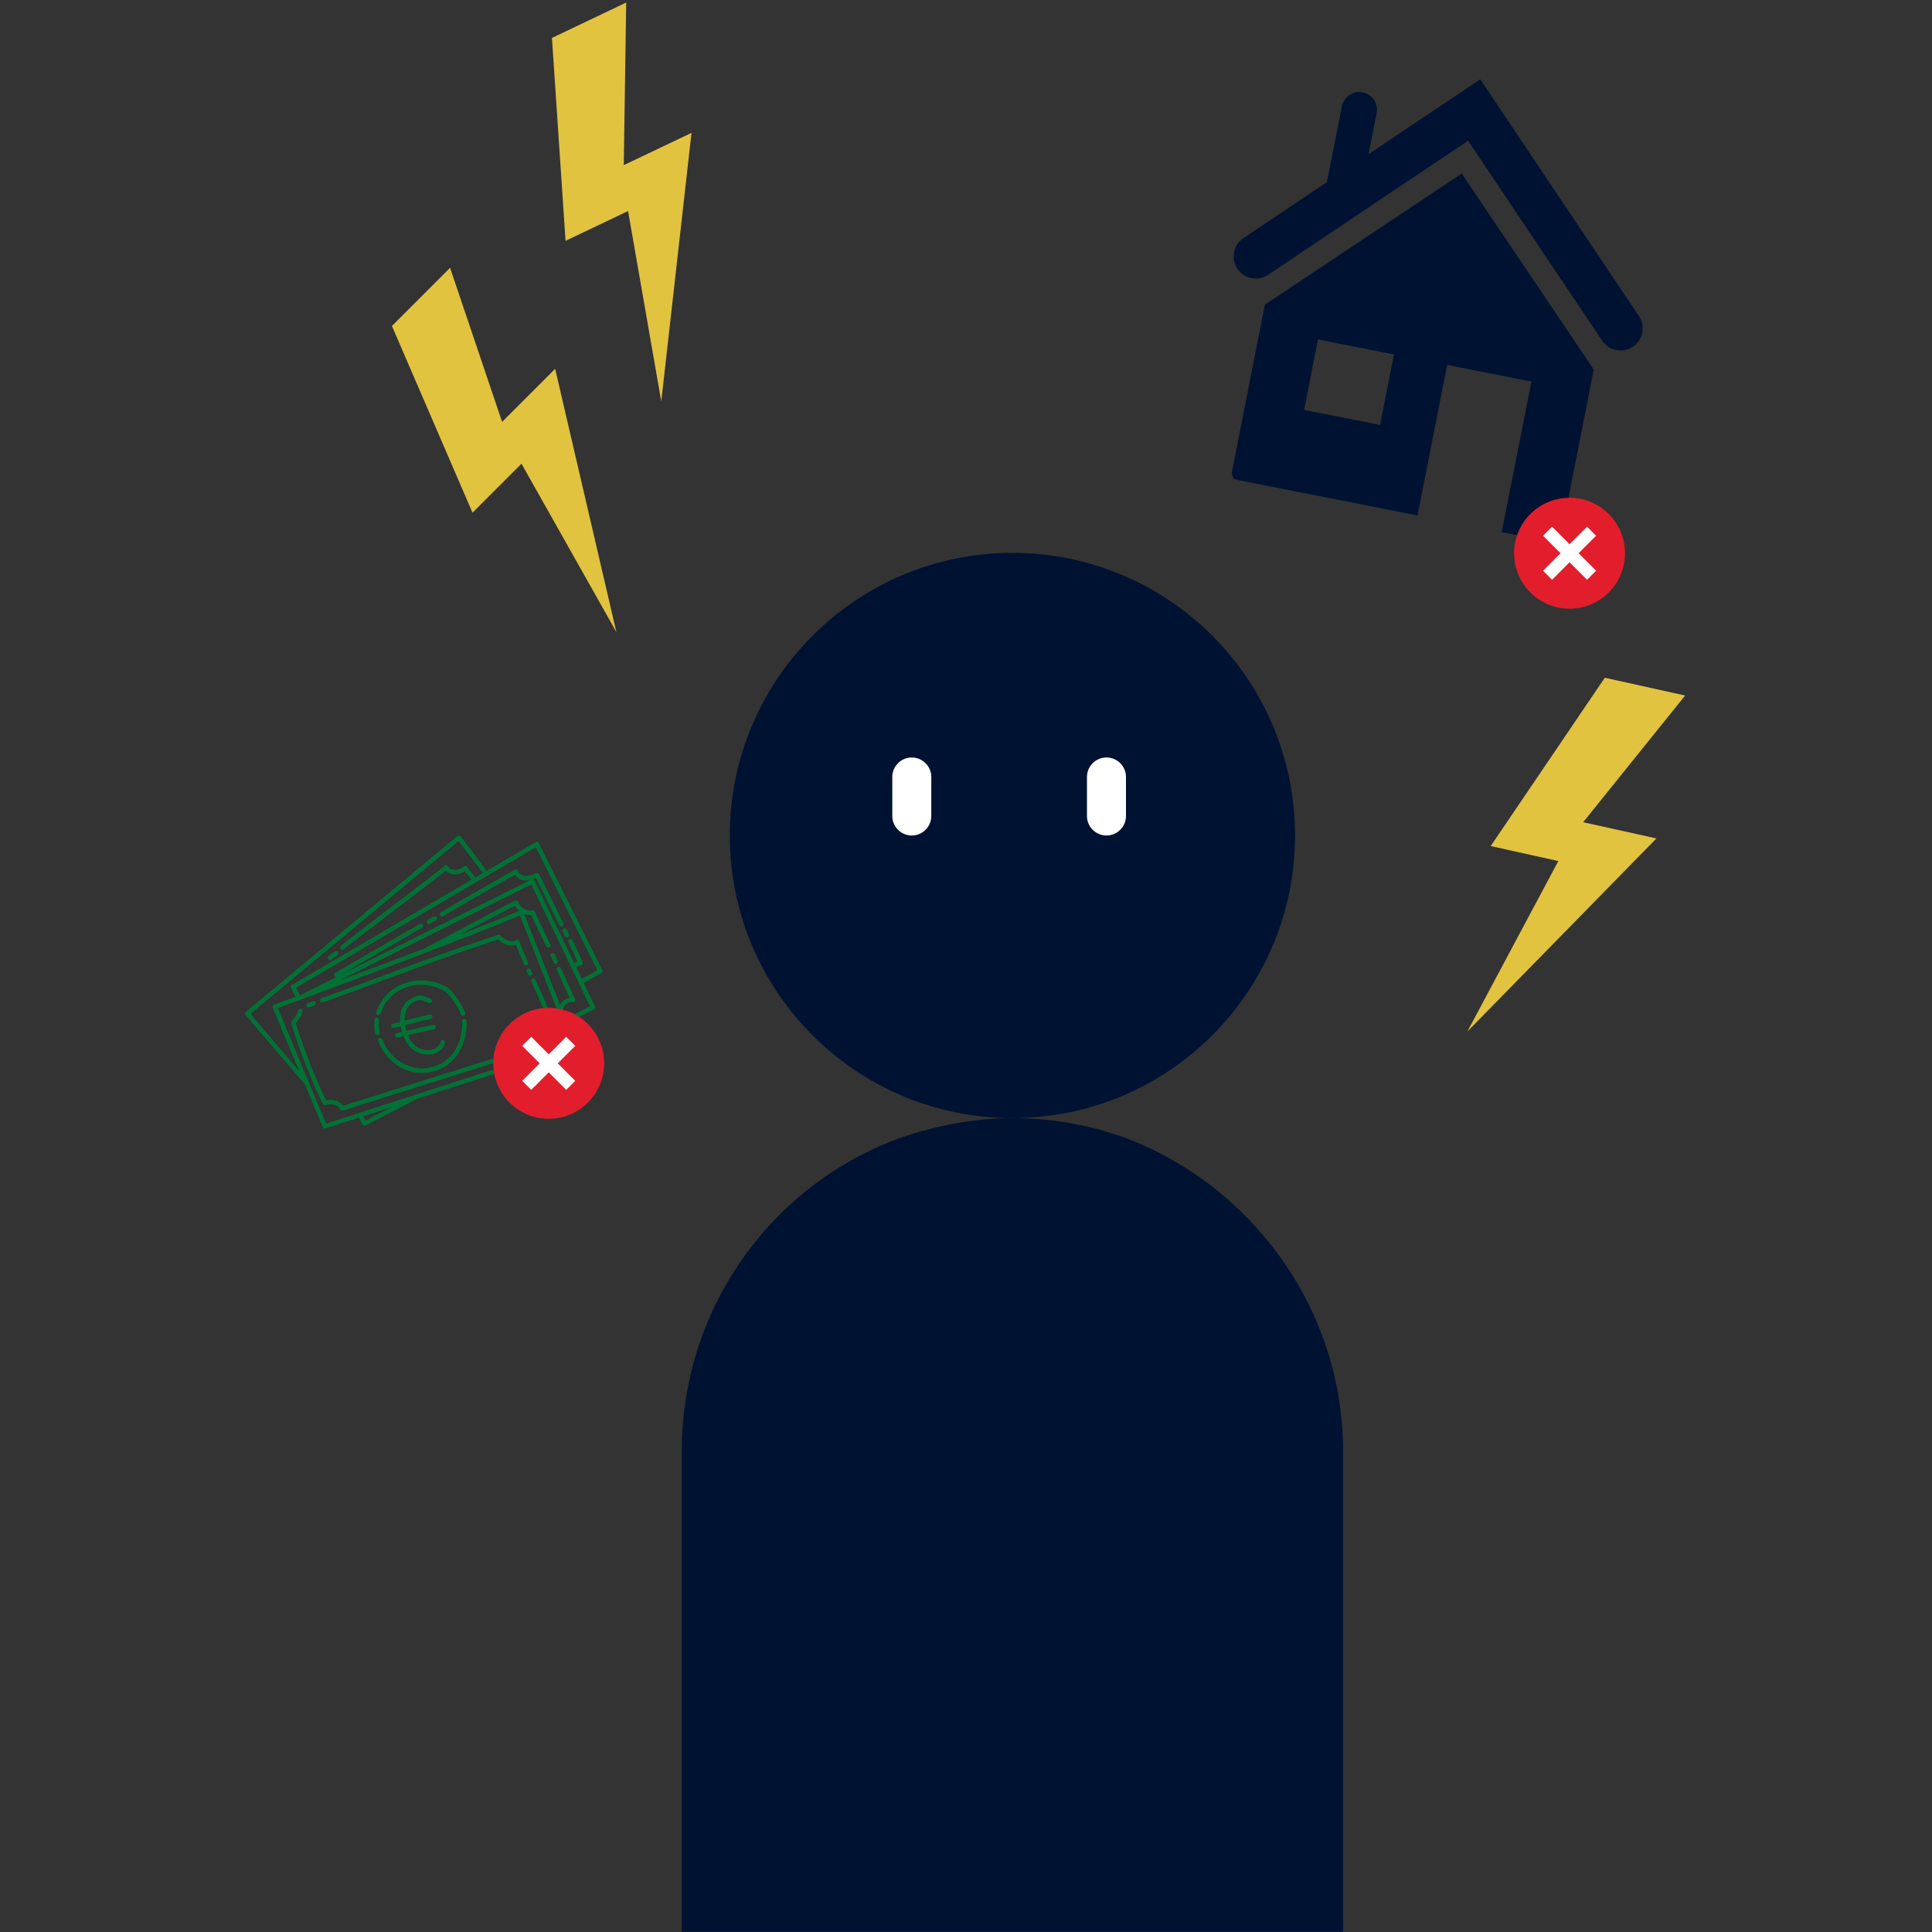 <svg xmlns="http://www.w3.org/2000/svg" xmlns:xlink="http://www.w3.org/1999/xlink" width="1080" zoomAndPan="magnify" viewBox="0 0 810 810" height="1080" preserveAspectRatio="xMidYMid meet" version="1.0"><rect x="0" y="0" width="810" height="810" fill="#333333" stroke="none"/><defs><clipPath id="572efe0863"><path d="M 285.832 468.766 L 563.082 468.766 L 563.082 810 L 285.832 810 Z M 285.832 468.766 " clip-rule="nonzero"/></clipPath><clipPath id="5665cc8b04"><path d="M 378.301 476.773 C 392.469 471.938 408.672 468.766 424.531 468.766 C 440.395 468.766 455.652 471.484 469.719 476.32 C 470.02 476.473 470.316 476.473 470.617 476.621 C 523.434 495.957 562.336 547.012 563.082 606.68 L 563.082 810 L 285.832 810 L 285.832 606.832 C 286.578 546.711 324.883 495.656 378.301 476.773 Z M 378.301 476.773 " clip-rule="nonzero"/></clipPath><clipPath id="2ca7cbf5c8"><path d="M 305.973 231.801 L 542.941 231.801 L 542.941 468.766 L 305.973 468.766 Z M 305.973 231.801 " clip-rule="nonzero"/></clipPath><clipPath id="91c60ef1d3"><path d="M 424.457 231.801 C 359.02 231.801 305.973 284.848 305.973 350.285 C 305.973 415.719 359.02 468.766 424.457 468.766 C 489.895 468.766 542.941 415.719 542.941 350.285 C 542.941 284.848 489.895 231.801 424.457 231.801 Z M 424.457 231.801 " clip-rule="nonzero"/></clipPath><clipPath id="07032108a5"><path d="M 374.098 317.582 L 390.449 317.582 L 390.449 350.285 L 374.098 350.285 Z M 374.098 317.582 " clip-rule="nonzero"/></clipPath><clipPath id="184a0ad3df"><path d="M 390.449 342.109 C 390.449 346.625 386.789 350.285 382.273 350.285 C 377.758 350.285 374.098 346.625 374.098 342.109 L 374.098 325.758 C 374.098 321.242 377.758 317.582 382.273 317.582 C 386.789 317.582 390.449 321.242 390.449 325.758 Z M 390.449 342.109 " clip-rule="nonzero"/></clipPath><clipPath id="8056318f7a"><path d="M 455.719 317.582 L 472.07 317.582 L 472.07 350.285 L 455.719 350.285 Z M 455.719 317.582 " clip-rule="nonzero"/></clipPath><clipPath id="de54ec8ed7"><path d="M 472.07 342.109 C 472.07 346.625 468.41 350.285 463.895 350.285 C 459.379 350.285 455.719 346.625 455.719 342.109 L 455.719 325.758 C 455.719 321.242 459.379 317.582 463.895 317.582 C 468.41 317.582 472.07 321.242 472.07 325.758 Z M 472.07 342.109 " clip-rule="nonzero"/></clipPath><clipPath id="a366db0b8f"><path d="M 516 72 L 669 72 L 669 228 L 516 228 Z M 516 72 " clip-rule="nonzero"/></clipPath><clipPath id="f07b741a2c"><path d="M 533.734 16.102 L 708.121 50.523 L 672.391 231.531 L 498.008 197.109 Z M 533.734 16.102 " clip-rule="nonzero"/></clipPath><clipPath id="db66d5cc67"><path d="M 533.734 16.102 L 708.121 50.523 L 672.391 231.531 L 498.008 197.109 Z M 533.734 16.102 " clip-rule="nonzero"/></clipPath><clipPath id="edcf003bc0"><path d="M 517 33 L 689 33 L 689 147 L 517 147 Z M 517 33 " clip-rule="nonzero"/></clipPath><clipPath id="475d3eb1b3"><path d="M 533.734 16.102 L 708.121 50.523 L 672.391 231.531 L 498.008 197.109 Z M 533.734 16.102 " clip-rule="nonzero"/></clipPath><clipPath id="a4159ce653"><path d="M 533.734 16.102 L 708.121 50.523 L 672.391 231.531 L 498.008 197.109 Z M 533.734 16.102 " clip-rule="nonzero"/></clipPath><clipPath id="7ae3d22f79"><path d="M 615 284 L 707 284 L 707 433 L 615 433 Z M 615 284 " clip-rule="nonzero"/></clipPath><clipPath id="5367a23016"><path d="M 642.246 276.762 L 708.148 291.359 L 673.93 445.863 L 608.027 431.266 Z M 642.246 276.762 " clip-rule="nonzero"/></clipPath><clipPath id="9886a66c5b"><path d="M 642.246 276.762 L 708.148 291.359 L 673.93 445.863 L 608.027 431.266 Z M 642.246 276.762 " clip-rule="nonzero"/></clipPath><clipPath id="e90d974b6e"><path d="M 231 1 L 290 1 L 290 169 L 231 169 Z M 231 1 " clip-rule="nonzero"/></clipPath><clipPath id="b6b6ce6294"><path d="M 202.754 28.895 L 263.688 -0.148 L 331.777 142.703 L 270.844 171.746 Z M 202.754 28.895 " clip-rule="nonzero"/></clipPath><clipPath id="b6f7127418"><path d="M 202.754 28.895 L 263.688 -0.148 L 331.777 142.703 L 270.844 171.746 Z M 202.754 28.895 " clip-rule="nonzero"/></clipPath><clipPath id="6b93da331b"><path d="M 164 112 L 259 112 L 259 265 L 164 265 Z M 164 112 " clip-rule="nonzero"/></clipPath><clipPath id="3a21acafa3"><path d="M 141.645 158.484 L 189.375 110.754 L 301.273 222.652 L 253.543 270.383 Z M 141.645 158.484 " clip-rule="nonzero"/></clipPath><clipPath id="1c96490f74"><path d="M 141.645 158.484 L 189.375 110.754 L 301.273 222.652 L 253.543 270.383 Z M 141.645 158.484 " clip-rule="nonzero"/></clipPath><clipPath id="060fa661fd"><path d="M 102.184 350.285 L 252.934 350.285 L 252.934 473.285 L 102.184 473.285 Z M 102.184 350.285 " clip-rule="nonzero"/></clipPath><clipPath id="41da1622ab"><path d="M 206.805 422.559 L 253.305 422.559 L 253.305 469.059 L 206.805 469.059 Z M 206.805 422.559 " clip-rule="nonzero"/></clipPath><clipPath id="6ac5405d2e"><path d="M 634.793 208.695 L 681.293 208.695 L 681.293 255.195 L 634.793 255.195 Z M 634.793 208.695 " clip-rule="nonzero"/></clipPath></defs><g clip-path="url(#572efe0863)"><g clip-path="url(#5665cc8b04)"><path fill="#001231" d="M 285.832 468.766 L 563.082 468.766 L 563.082 809.918 L 285.832 809.918 Z M 285.832 468.766 " fill-opacity="1" fill-rule="nonzero"/></g></g><g clip-path="url(#2ca7cbf5c8)"><g clip-path="url(#91c60ef1d3)"><path fill="#001231" d="M 305.973 231.801 L 542.941 231.801 L 542.941 468.766 L 305.973 468.766 Z M 305.973 231.801 " fill-opacity="1" fill-rule="nonzero"/></g></g><g clip-path="url(#07032108a5)"><g clip-path="url(#184a0ad3df)"><path fill="#ffffff" d="M 390.449 317.582 L 390.449 350.285 L 374.098 350.285 L 374.098 317.582 Z M 390.449 317.582 " fill-opacity="1" fill-rule="nonzero"/></g></g><g clip-path="url(#8056318f7a)"><g clip-path="url(#de54ec8ed7)"><path fill="#ffffff" d="M 472.07 317.582 L 472.07 350.285 L 455.719 350.285 L 455.719 317.582 Z M 472.07 317.582 " fill-opacity="1" fill-rule="nonzero"/></g></g><g clip-path="url(#a366db0b8f)"><g clip-path="url(#f07b741a2c)"><g clip-path="url(#db66d5cc67)"><path fill="#001231" d="M 530.32 127.727 L 516.496 197.77 C 516.148 199.527 517.293 201.242 519.055 201.59 L 594.227 216.426 L 606.746 153.004 L 642.059 159.977 L 629.539 223.398 L 650.543 227.543 C 652.309 227.891 654.016 226.742 654.363 224.984 L 668.188 154.941 L 612.836 72.742 Z M 578.609 178.152 L 546.746 171.859 L 552.578 142.316 L 584.441 148.605 Z M 578.609 178.152 " fill-opacity="1" fill-rule="nonzero"/></g></g></g><g clip-path="url(#edcf003bc0)"><g clip-path="url(#475d3eb1b3)"><g clip-path="url(#a4159ce653)"><path fill="#001231" d="M 687.125 132.512 L 620.59 33.258 L 573.766 64.641 L 577.164 47.434 C 577.957 43.414 575.34 39.508 571.32 38.715 C 567.301 37.922 563.395 40.539 562.598 44.559 L 556.328 76.332 L 521.332 99.785 C 517.074 102.641 515.934 108.406 518.789 112.66 C 520.215 114.789 522.371 116.137 524.703 116.598 C 527.031 117.059 529.535 116.629 531.664 115.207 L 615.512 59.012 L 671.711 142.848 C 674.566 147.105 680.328 148.242 684.582 145.387 C 688.84 142.531 689.977 136.766 687.125 132.512 Z M 687.125 132.512 " fill-opacity="1" fill-rule="nonzero"/></g></g></g><g clip-path="url(#7ae3d22f79)"><g clip-path="url(#5367a23016)"><g clip-path="url(#9886a66c5b)"><path fill="#e1c340" d="M 694.465 351.52 L 663.75 344.719 L 706.496 291.605 L 672.828 284.148 L 624.98 354.719 L 653.332 361 L 615.191 432.48 Z M 694.465 351.52 " fill-opacity="1" fill-rule="nonzero"/></g></g></g><g clip-path="url(#e90d974b6e)"><g clip-path="url(#b6b6ce6294)"><g clip-path="url(#b6f7127418)"><path fill="#e1c340" d="M 289.918 55.699 L 261.52 69.234 L 262.535 1.062 L 231.41 15.902 L 237.109 100.973 L 263.324 88.477 L 277.242 168.293 Z M 289.918 55.699 " fill-opacity="1" fill-rule="nonzero"/></g></g></g><g clip-path="url(#6b93da331b)"><g clip-path="url(#3a21acafa3)"><g clip-path="url(#1c96490f74)"><path fill="#e1c340" d="M 232.754 154.629 L 210.508 176.875 L 188.695 112.281 L 164.312 136.664 L 198.105 214.945 L 218.637 194.41 L 258.418 264.992 Z M 232.754 154.629 " fill-opacity="1" fill-rule="nonzero"/></g></g></g><path fill="#007236" d="M 165.637 434.32 C 165.746 434.746 166.117 435.023 166.527 435.023 C 166.602 435.023 166.676 435.023 166.75 434.988 C 167.438 434.82 168.27 434.598 169.164 434.395 C 170.406 437.551 172.262 439.797 174.734 441.039 C 176.328 441.859 177.945 442.117 179.336 442.117 C 180.805 442.117 182.012 441.82 182.699 441.543 C 184.332 440.855 186.172 439.238 186.578 437.18 C 186.672 436.676 186.355 436.195 185.855 436.082 C 185.336 435.973 184.871 436.305 184.758 436.809 C 184.5 438.125 183.164 439.312 181.973 439.816 C 181.141 440.168 178.336 440.781 175.57 439.371 C 173.582 438.367 172.039 436.527 170.98 433.93 C 174.809 433.02 179.41 431.98 181.957 431.516 C 182.457 431.422 182.793 430.941 182.699 430.438 C 182.605 429.938 182.121 429.602 181.621 429.695 C 178.965 430.18 174.27 431.238 170.371 432.184 C 170.258 431.793 170.129 431.387 170.035 430.957 C 169.941 430.531 169.887 430.16 169.832 429.77 C 173.637 428.785 178.039 427.672 180.543 427.207 C 181.047 427.117 181.379 426.633 181.289 426.133 C 181.195 425.629 180.711 425.297 180.211 425.387 C 177.684 425.852 173.395 426.93 169.625 427.914 C 169.461 423.828 171.168 421.324 173.137 420.32 C 173.34 420.207 173.527 420.117 173.711 420.004 C 175.086 419.262 176.07 418.703 179.82 420.469 C 180.285 420.691 180.84 420.488 181.062 420.023 C 181.289 419.559 181.082 419 180.617 418.777 C 176.348 416.773 174.75 417.312 172.84 418.371 L 172.301 418.648 C 169.719 419.969 167.438 423.18 167.789 428.379 C 167.621 428.414 167.453 428.473 167.289 428.508 L 164.742 429.176 C 164.242 429.305 163.945 429.809 164.074 430.309 C 164.188 430.734 164.559 431.016 164.965 431.016 C 165.039 431.016 165.113 431.016 165.188 430.977 L 167.77 430.309 C 167.863 430.289 167.957 430.254 168.047 430.234 C 168.121 430.625 168.141 430.977 168.254 431.387 C 168.348 431.812 168.477 432.223 168.586 432.613 C 167.75 432.816 166.973 433.02 166.32 433.188 C 165.801 433.316 165.504 433.836 165.637 434.32 Z M 165.637 434.32 " fill-opacity="1" fill-rule="nonzero"/><path fill="#007236" d="M 135.055 420.32 C 135.164 420.32 135.258 420.301 135.371 420.266 C 145.711 416.57 154.422 413.32 162.852 410.184 C 177.148 404.852 190.684 399.82 208.84 393.859 C 210.27 395.363 212.574 396.441 214.652 396.441 C 215.246 396.441 215.824 396.348 216.359 396.145 L 217.121 398.074 C 218.051 400.453 218.609 401.902 219.668 404.258 C 219.816 404.613 220.168 404.816 220.52 404.816 C 220.648 404.816 220.781 404.797 220.891 404.742 C 221.355 404.539 221.578 403.98 221.355 403.516 C 220.336 401.195 219.777 399.766 218.848 397.406 L 217.848 394.863 C 217.809 394.77 217.754 394.68 217.68 394.605 C 217.641 394.531 217.625 394.438 217.566 394.363 C 217.27 393.953 216.695 393.844 216.27 394.141 C 214.617 395.309 211.254 394.047 209.844 392.227 C 209.844 392.227 209.824 392.207 209.824 392.207 C 209.789 392.152 209.734 392.117 209.676 392.078 C 209.641 392.043 209.602 392.004 209.566 391.984 C 209.508 391.949 209.434 391.949 209.379 391.93 C 209.324 391.91 209.285 391.895 209.23 391.895 C 209.176 391.895 209.121 391.895 209.062 391.91 C 208.988 391.91 208.934 391.91 208.859 391.93 C 208.859 391.93 208.84 391.93 208.84 391.93 C 190.348 397.984 176.684 403.07 162.199 408.473 C 153.77 411.613 145.062 414.859 134.738 418.539 C 134.258 418.703 133.996 419.242 134.184 419.727 C 134.332 420.078 134.684 420.32 135.055 420.32 Z M 135.055 420.32 " fill-opacity="1" fill-rule="nonzero"/><path fill="#007236" d="M 193.172 425.238 C 193.262 425.668 193.652 425.945 194.082 425.945 C 194.156 425.945 194.23 425.945 194.305 425.926 C 194.805 425.816 195.102 425.312 194.988 424.812 C 194.453 422.547 190.441 415.547 186.895 413.652 C 180.211 410.051 172.41 410.164 166.023 413.914 C 162.18 416.18 159.172 419.969 157.762 424.312 C 157.613 424.793 157.875 425.312 158.355 425.48 C 158.84 425.629 159.359 425.371 159.527 424.887 C 160.789 420.969 163.5 417.555 166.953 415.512 C 172.766 412.094 179.895 412 186.004 415.289 C 188.898 416.828 192.707 423.273 193.172 425.238 Z M 193.172 425.238 " fill-opacity="1" fill-rule="nonzero"/><path fill="#007236" d="M 157.059 427.43 C 156.797 429.379 156.891 431.312 157.316 433.148 C 157.41 433.578 157.801 433.875 158.227 433.875 C 158.301 433.875 158.375 433.875 158.449 433.855 C 158.949 433.742 159.266 433.242 159.137 432.742 C 158.746 431.125 158.672 429.418 158.895 427.691 C 158.969 427.191 158.598 426.727 158.098 426.652 C 157.578 426.559 157.133 426.91 157.059 427.43 Z M 157.059 427.43 " fill-opacity="1" fill-rule="nonzero"/><path fill="#007236" d="M 232.59 400.082 C 232.367 399.617 231.809 399.414 231.344 399.652 C 230.879 399.879 230.695 400.434 230.918 400.898 L 232.199 403.57 C 232.367 403.906 232.684 404.094 233.035 404.094 C 233.164 404.094 233.312 404.055 233.441 404 C 233.906 403.777 234.094 403.219 233.871 402.754 Z M 232.59 400.082 " fill-opacity="1" fill-rule="nonzero"/><path fill="#007236" d="M 138.305 402.512 C 138.508 402.512 138.695 402.457 138.859 402.328 L 141.57 400.25 C 141.98 399.934 142.055 399.355 141.738 398.949 C 141.422 398.539 140.848 398.465 140.438 398.781 L 137.727 400.859 C 137.32 401.176 137.246 401.754 137.562 402.16 C 137.746 402.402 138.023 402.512 138.305 402.512 Z M 138.305 402.512 " fill-opacity="1" fill-rule="nonzero"/><path fill="#007236" d="M 182.012 384.262 C 180.988 384.613 180.043 385.133 179.188 385.82 C 178.801 386.137 178.727 386.73 179.059 387.121 C 179.246 387.344 179.504 387.473 179.785 387.473 C 179.988 387.473 180.191 387.398 180.359 387.27 C 181.027 386.73 181.789 386.305 182.605 386.027 C 183.09 385.859 183.348 385.34 183.18 384.836 C 183.031 384.355 182.492 384.094 182.012 384.262 Z M 182.012 384.262 " fill-opacity="1" fill-rule="nonzero"/><path fill="#007236" d="M 129.355 422.418 C 129.465 422.418 129.594 422.398 129.707 422.344 L 131.844 421.473 C 132.305 421.266 132.547 420.727 132.344 420.266 C 132.141 419.781 131.602 419.559 131.137 419.762 L 129 420.637 C 128.539 420.84 128.297 421.379 128.5 421.844 C 128.629 422.195 128.984 422.418 129.355 422.418 Z M 129.355 422.418 " fill-opacity="1" fill-rule="nonzero"/><path fill="#007236" d="M 220.836 407.359 L 221.449 408.621 C 221.617 408.957 221.93 409.141 222.285 409.141 C 222.414 409.141 222.562 409.105 222.691 409.051 C 223.156 408.828 223.344 408.27 223.121 407.805 L 222.508 406.543 C 222.285 406.078 221.727 405.895 221.262 406.117 C 220.816 406.34 220.613 406.895 220.836 407.359 Z M 220.836 407.359 " fill-opacity="1" fill-rule="nonzero"/><g clip-path="url(#060fa661fd)"><path fill="#007236" d="M 252.492 407.602 C 252.531 407.547 252.551 407.508 252.566 407.434 C 252.586 407.379 252.586 407.324 252.586 407.266 C 252.586 407.211 252.605 407.156 252.605 407.082 C 252.605 407.027 252.566 406.969 252.551 406.895 C 252.531 406.84 252.531 406.785 252.512 406.746 L 225.887 353.477 C 225.887 353.457 225.867 353.457 225.867 353.457 C 225.867 353.441 225.867 353.441 225.848 353.422 C 225.812 353.367 225.773 353.348 225.738 353.293 C 225.699 353.254 225.664 353.199 225.625 353.16 C 225.57 353.125 225.516 353.105 225.461 353.07 C 225.402 353.051 225.367 353.012 225.309 352.996 C 225.254 352.977 225.199 352.977 225.125 352.977 C 225.07 352.977 225.012 352.957 224.957 352.957 C 224.902 352.957 224.828 352.996 224.773 353.012 C 224.715 353.031 224.68 353.031 224.625 353.051 C 224.605 353.051 224.605 353.07 224.605 353.07 C 224.586 353.07 224.586 353.07 224.566 353.086 L 204.09 365.082 L 193.113 350.672 C 193.113 350.672 193.098 350.672 193.098 350.656 C 193.098 350.637 193.098 350.637 193.078 350.637 C 193.039 350.598 192.984 350.562 192.949 350.543 C 192.891 350.508 192.855 350.449 192.801 350.434 C 192.742 350.414 192.688 350.395 192.633 350.375 C 192.578 350.359 192.52 350.34 192.445 350.32 C 192.391 350.32 192.336 350.32 192.277 350.34 C 192.223 350.34 192.168 350.34 192.094 350.359 C 192.039 350.375 191.98 350.414 191.926 350.434 C 191.871 350.449 191.832 350.469 191.777 350.508 C 191.777 350.508 191.777 350.523 191.758 350.523 C 191.758 350.523 191.742 350.523 191.742 350.543 L 103.082 424.238 C 103.027 424.273 102.988 424.348 102.953 424.406 C 102.914 424.441 102.879 424.48 102.859 424.535 C 102.82 424.59 102.82 424.664 102.805 424.719 C 102.785 424.777 102.766 424.812 102.766 424.867 C 102.766 424.926 102.785 425 102.785 425.055 C 102.785 425.109 102.785 425.164 102.805 425.223 C 102.82 425.277 102.859 425.332 102.895 425.387 C 102.934 425.445 102.934 425.5 102.969 425.539 L 127.852 454.707 L 135.312 472.551 C 135.371 472.66 135.445 472.734 135.539 472.809 C 135.574 472.848 135.594 472.922 135.648 472.941 C 135.797 473.051 135.984 473.105 136.168 473.105 C 136.262 473.105 136.355 473.09 136.445 473.07 L 150.484 468.539 C 150.504 468.594 150.504 468.668 150.539 468.727 L 152.062 471.473 C 152.117 471.566 152.211 471.641 152.285 471.715 C 152.32 471.75 152.359 471.809 152.395 471.824 C 152.543 471.898 152.695 471.957 152.859 471.957 C 153.008 471.957 153.156 471.918 153.289 471.844 L 174.602 460.777 C 174.641 460.758 174.66 460.742 174.676 460.723 L 240.59 439.426 C 240.59 439.426 240.59 439.426 240.609 439.426 C 240.609 439.426 240.629 439.426 240.629 439.426 C 240.684 439.406 240.738 439.352 240.797 439.332 C 240.832 439.297 240.887 439.277 240.926 439.258 C 240.98 439.223 241 439.164 241.055 439.109 C 241.094 439.074 241.129 439.035 241.148 438.98 C 241.188 438.926 241.188 438.867 241.203 438.793 C 241.223 438.738 241.242 438.684 241.242 438.629 C 241.242 438.555 241.223 438.496 241.223 438.422 C 241.223 438.367 241.223 438.332 241.203 438.273 C 241.203 438.273 241.203 438.273 241.203 438.254 C 241.203 438.254 241.203 438.238 241.203 438.238 C 240.387 435.953 239.16 432.703 237.715 428.918 L 249.02 423.16 C 249.078 423.141 249.113 423.086 249.152 423.051 C 249.207 423.012 249.262 422.977 249.301 422.938 C 249.336 422.902 249.355 422.844 249.391 422.789 C 249.43 422.734 249.465 422.68 249.484 422.621 C 249.504 422.566 249.504 422.512 249.504 422.453 C 249.504 422.398 249.523 422.324 249.523 422.27 C 249.523 422.215 249.484 422.156 249.484 422.102 C 249.465 422.047 249.465 421.992 249.449 421.934 L 244.715 412.094 L 252.141 407.973 C 252.195 407.953 252.215 407.898 252.27 407.859 C 252.324 407.824 252.383 407.785 252.418 407.75 C 252.438 407.711 252.457 407.656 252.492 407.602 Z M 104.992 425.074 L 192.242 352.586 L 202.492 366.047 L 199.277 367.922 C 198.684 367.105 198.129 366.418 197.609 365.789 C 197.016 365.082 196.457 364.414 195.844 363.539 C 195.789 363.43 195.715 363.316 195.602 363.227 C 195.27 362.965 194.824 362.965 194.508 363.188 C 194.508 363.188 194.488 363.188 194.488 363.188 C 194.469 363.207 194.469 363.227 194.453 363.242 C 194.414 363.281 194.359 363.301 194.32 363.355 C 194.117 363.559 192.242 364.895 190.328 364.73 C 189.27 364.637 188.398 364.078 187.691 363.039 C 187.395 362.613 186.82 362.5 186.395 362.797 C 186.188 362.945 186.059 363.152 186.023 363.375 C 179.078 368.852 170.148 375.648 162.254 381.645 C 153.566 388.254 146.066 393.953 142.945 396.57 C 142.555 396.906 142.5 397.48 142.836 397.871 C 143.02 398.094 143.281 398.207 143.539 398.207 C 143.742 398.207 143.965 398.133 144.133 397.984 C 147.215 395.402 154.699 389.703 163.371 383.109 C 171.188 377.168 180.008 370.465 186.934 365.008 C 187.914 365.992 189.105 366.547 190.461 366.586 C 190.535 366.586 190.59 366.586 190.664 366.586 C 192.352 366.586 193.875 365.863 194.824 365.25 C 195.285 365.879 195.75 366.438 196.195 366.957 C 196.699 367.551 197.18 368.145 197.684 368.832 L 122.355 412.984 C 122.297 413.023 122.262 413.059 122.223 413.098 C 122.188 413.133 122.133 413.172 122.094 413.207 C 122.059 413.266 122.039 413.32 122 413.375 C 121.984 413.43 121.945 413.469 121.926 413.523 C 121.91 413.578 121.91 413.637 121.91 413.691 C 121.91 413.746 121.891 413.801 121.891 413.875 C 121.891 413.934 121.926 414.008 121.945 414.062 C 121.965 414.117 121.965 414.176 121.984 414.211 L 123.914 417.887 C 120.461 419.168 117.398 420.301 114.891 421.25 C 114.891 421.25 114.891 421.25 114.871 421.25 C 114.871 421.25 114.852 421.25 114.852 421.25 C 114.797 421.266 114.762 421.324 114.703 421.34 C 114.648 421.379 114.594 421.398 114.555 421.434 C 114.52 421.473 114.48 421.527 114.445 421.582 C 114.406 421.637 114.371 421.676 114.352 421.73 C 114.332 421.785 114.316 421.844 114.316 421.918 C 114.297 421.973 114.277 422.027 114.277 422.082 C 114.277 422.141 114.297 422.215 114.316 422.27 C 114.332 422.324 114.316 422.379 114.332 422.418 C 114.332 422.418 114.332 422.418 114.332 422.438 C 114.332 422.438 114.332 422.453 114.332 422.453 L 125.473 449.098 Z M 125.305 419.445 C 125.453 419.445 125.605 419.41 125.734 419.336 C 125.844 419.281 125.938 419.188 126.031 419.094 C 126.273 419 126.496 418.926 126.734 418.836 C 139.844 413.969 158.895 406.895 177.016 399.988 C 177.148 399.988 177.297 399.953 177.406 399.895 C 177.555 399.82 177.723 399.73 177.871 399.652 C 193.469 393.711 208.285 387.918 217.977 383.762 C 219.461 387.586 221.914 393.805 224.699 400.824 C 229.914 413.988 236.34 430.234 239.145 437.957 L 136.707 471.082 L 116.469 422.641 C 118.938 421.711 121.891 420.637 125.176 419.41 C 125.23 419.43 125.27 419.445 125.305 419.445 Z M 215.898 379.711 C 216.285 380.457 216.938 381.199 217.734 381.848 C 211.254 384.633 202.359 388.199 192.41 392.059 C 193.969 391.227 195.547 390.391 197.105 389.555 C 203.699 386.062 210.477 382.461 215.898 379.711 Z M 153.27 469.82 L 152.266 468 L 164.148 464.156 Z M 235.875 424.164 C 235.875 424.109 235.895 424.07 235.895 424.016 C 235.875 423.031 236.301 422.027 237.082 421.25 C 237.863 420.469 238.809 419.984 239.848 420.059 C 239.848 420.059 239.848 420.059 239.867 420.059 C 239.996 420.117 240.129 420.172 240.277 420.172 C 240.406 420.172 240.535 420.152 240.664 420.078 C 241.129 419.855 241.336 419.316 241.113 418.852 L 235.113 405.855 C 234.891 405.391 234.352 405.188 233.887 405.41 C 233.426 405.633 233.219 406.172 233.441 406.637 L 238.828 418.316 C 237.715 418.539 236.656 419.094 235.801 419.949 C 235.395 420.355 235.059 420.84 234.797 421.34 C 232.125 414.508 229.137 406.934 226.441 400.176 C 223.656 393.117 221.188 386.898 219.723 383.074 C 220.594 383.465 221.504 383.668 222.395 383.668 C 222.523 383.668 222.637 383.629 222.766 383.629 C 224.012 386.453 225.477 389.461 226.926 392.395 C 227.668 393.898 228.395 395.383 229.062 396.777 C 229.227 397.109 229.543 397.297 229.898 397.297 C 230.027 397.297 230.176 397.258 230.285 397.203 C 230.75 396.98 230.938 396.422 230.73 395.961 C 230.062 394.566 229.34 393.082 228.598 391.559 C 227.055 388.441 225.477 385.227 224.215 382.273 C 224.195 382.258 224.18 382.238 224.16 382.199 C 224.121 382.145 224.086 382.09 224.047 382.035 C 224.012 381.996 223.992 381.961 223.938 381.922 C 223.879 381.887 223.824 381.848 223.75 381.812 C 223.715 381.793 223.676 381.773 223.621 381.754 C 223.566 381.738 223.492 381.719 223.418 381.719 C 223.359 381.719 223.305 381.719 223.23 381.719 C 223.195 381.719 223.176 381.719 223.137 381.719 C 221.504 382.035 220.055 381.254 219.332 380.754 C 218.145 379.938 217.402 378.859 217.309 378.281 C 217.309 378.227 217.27 378.191 217.254 378.152 C 217.234 378.117 217.234 378.059 217.215 378.023 C 217.215 378.004 217.195 378.004 217.195 377.984 C 217.16 377.91 217.105 377.855 217.047 377.801 C 217.012 377.762 216.992 377.746 216.973 377.707 C 216.918 377.652 216.844 377.633 216.77 377.598 C 216.73 377.578 216.695 377.559 216.656 377.539 C 216.602 377.523 216.527 377.523 216.473 377.523 C 216.418 377.523 216.344 377.504 216.285 377.523 C 216.27 377.523 216.25 377.523 216.25 377.523 C 216.195 377.523 216.156 377.559 216.121 377.578 C 216.082 377.598 216.027 377.598 215.988 377.613 C 210.402 380.418 203.215 384.242 196.27 387.938 C 189.551 391.523 182.625 395.215 177.129 397.984 C 165.262 402.512 152.973 407.117 142.164 411.129 L 222.766 370.801 L 247.387 421.934 L 237.047 427.191 C 236.672 426.207 236.285 425.203 235.875 424.164 Z M 241.633 405.688 C 241.871 404.891 242.914 404.797 243.359 404.816 C 243.359 404.816 243.359 404.816 243.375 404.816 C 243.469 404.816 243.562 404.797 243.656 404.777 C 243.672 404.777 243.691 404.762 243.711 404.762 C 243.746 404.742 243.766 404.723 243.805 404.723 C 243.879 404.688 243.973 404.629 244.027 404.574 C 244.047 404.555 244.047 404.539 244.062 404.52 C 244.121 404.445 244.195 404.391 244.23 404.297 C 244.25 404.258 244.25 404.203 244.27 404.168 C 244.285 404.094 244.305 404.035 244.324 403.961 C 244.324 403.941 244.324 403.941 244.324 403.926 C 244.324 403.867 244.305 403.832 244.305 403.777 C 244.305 403.719 244.305 403.684 244.285 403.629 C 244.285 403.609 244.27 403.57 244.27 403.555 C 243.84 402.254 240.59 395.273 239.98 394.215 C 239.719 393.77 239.145 393.621 238.699 393.879 C 238.254 394.141 238.102 394.715 238.363 395.16 C 238.809 395.922 241.113 400.844 242.094 403.125 C 241.574 403.258 241.113 403.496 240.738 403.812 L 224.047 369.148 C 224.031 369.094 223.973 369.055 223.938 369.02 C 223.898 368.961 223.863 368.906 223.824 368.871 C 223.789 368.832 223.73 368.812 223.676 368.777 C 223.621 368.738 223.566 368.703 223.508 368.684 C 223.473 368.664 223.418 368.664 223.359 368.664 C 223.324 368.664 223.285 368.648 223.25 368.648 C 223.77 368.48 224.254 368.293 224.734 368.09 C 226.516 371.672 227.965 374.625 229.414 377.559 C 230.973 380.715 232.535 383.871 234.5 387.844 C 234.668 388.18 234.984 388.367 235.336 388.367 C 235.469 388.367 235.617 388.328 235.746 388.273 C 236.211 388.051 236.395 387.492 236.172 387.027 C 234.203 383.055 232.645 379.898 231.086 376.742 C 229.543 373.586 227.984 370.449 226.016 366.492 C 225.996 366.438 225.941 366.398 225.922 366.363 C 225.887 366.309 225.848 366.27 225.812 366.215 C 225.773 366.176 225.719 366.16 225.664 366.121 C 225.609 366.086 225.57 366.047 225.496 366.027 C 225.441 366.012 225.387 366.012 225.328 365.992 C 225.273 365.973 225.199 365.973 225.145 365.973 C 225.086 365.973 225.031 365.992 224.977 366.012 C 224.922 366.027 224.863 366.027 224.809 366.047 C 223.398 366.66 221.801 367.309 220.262 367.293 C 218.996 367.254 217.512 366.512 217.234 365.23 C 217.215 365.191 217.195 365.156 217.18 365.102 C 217.16 365.062 217.16 365.008 217.141 364.969 C 217.141 364.953 217.121 364.953 217.105 364.934 C 217.066 364.879 217.031 364.84 216.992 364.805 C 216.938 364.746 216.898 364.711 216.844 364.672 C 216.809 364.656 216.77 364.637 216.715 364.617 C 216.656 364.582 216.582 364.562 216.508 364.543 C 216.453 364.523 216.398 364.543 216.359 364.523 C 216.285 364.523 216.23 364.523 216.156 364.523 C 216.137 364.523 216.121 364.523 216.121 364.523 C 216.062 364.543 216.027 364.562 215.988 364.582 C 215.953 364.598 215.898 364.598 215.859 364.617 L 214.152 365.582 C 202.398 372.266 193.133 377.539 184.816 382.496 C 184.371 382.758 184.238 383.332 184.5 383.777 C 184.668 384.078 184.98 384.227 185.297 384.227 C 185.465 384.227 185.633 384.188 185.781 384.094 C 194.082 379.137 203.344 373.863 215.078 367.199 L 215.879 366.734 C 216.77 368.238 218.57 369.074 220.188 369.129 C 220.262 369.129 220.352 369.129 220.426 369.129 C 221.172 369.129 221.895 369 222.602 368.812 L 142.648 408.809 L 176.98 388.922 C 177.426 388.664 177.574 388.105 177.312 387.66 C 177.055 387.215 176.496 387.066 176.051 387.324 L 140.586 407.859 C 140.141 408.121 139.992 408.68 140.254 409.125 C 140.422 409.422 140.734 409.586 141.051 409.586 C 141.07 409.586 141.105 409.57 141.125 409.57 L 127.461 416.402 C 127.312 416.477 127.219 416.586 127.125 416.719 C 126.793 416.848 126.438 416.977 126.105 417.09 C 125.977 417.145 125.844 417.184 125.715 417.238 L 124.082 414.117 L 224.66 355.203 L 250.469 406.801 L 243.914 410.441 Z M 241.633 405.688 " fill-opacity="1" fill-rule="nonzero"/></g><path fill="#007236" d="M 176.773 449.844 C 177.258 449.844 177.742 449.824 178.203 449.77 C 191.926 448.469 196.121 436.066 195.602 428.062 C 195.566 427.562 195.156 427.172 194.617 427.191 C 194.098 427.227 193.727 427.672 193.746 428.172 C 194.23 435.473 190.422 446.742 178.02 447.91 C 172.988 448.375 164.074 445.535 160.27 435.711 C 160.082 435.23 159.543 435.008 159.062 435.172 C 158.578 435.359 158.34 435.898 158.523 436.379 C 162.18 445.812 170.238 449.844 176.773 449.844 Z M 176.773 449.844 " fill-opacity="1" fill-rule="nonzero"/><path fill="#007236" d="M 122.316 429.156 C 122.242 429.363 122.207 429.586 122.281 429.809 C 126.496 442.77 130.266 452.312 135.312 462.711 C 135.352 462.766 135.406 462.801 135.445 462.84 C 135.445 462.859 135.445 462.859 135.445 462.875 C 135.668 463.34 136.207 463.543 136.668 463.32 C 137.766 462.82 139.527 462.84 140.828 463.395 C 141.406 463.637 142.164 464.102 142.445 464.863 C 142.52 465.086 142.688 465.234 142.891 465.344 C 143.059 465.496 143.262 465.605 143.484 465.605 C 143.578 465.605 143.668 465.586 143.762 465.57 L 228.746 438.793 C 228.766 438.793 228.781 438.777 228.801 438.777 C 228.855 438.758 228.914 438.719 228.969 438.684 C 229.023 438.645 229.062 438.629 229.117 438.59 C 229.152 438.555 229.191 438.496 229.227 438.461 C 229.266 438.406 229.301 438.367 229.32 438.312 C 229.34 438.254 229.359 438.199 229.375 438.145 C 229.395 438.09 229.414 438.016 229.414 437.957 C 229.414 437.941 229.434 437.922 229.434 437.902 C 229.414 436.918 229.84 435.918 230.621 435.137 C 231.402 434.355 232.348 433.91 233.387 433.949 C 233.387 433.949 233.387 433.949 233.406 433.949 C 233.535 433.949 233.664 433.93 233.777 433.875 C 233.965 433.781 234.094 433.633 234.188 433.465 C 234.203 433.43 234.223 433.41 234.242 433.371 C 234.277 433.297 234.277 433.223 234.297 433.148 C 234.297 433.113 234.316 433.074 234.336 433.02 C 234.336 433.02 234.336 433 234.336 433 C 234.336 432.945 234.316 432.891 234.297 432.816 C 234.277 432.762 234.277 432.688 234.262 432.629 C 234.262 432.629 234.262 432.613 234.262 432.613 L 224.477 410.777 C 224.27 410.312 223.715 410.09 223.25 410.312 C 222.785 410.516 222.562 411.074 222.785 411.539 L 232.031 432.258 C 231.027 432.52 230.062 433.039 229.285 433.816 C 228.336 434.766 227.762 435.973 227.613 437.215 L 143.875 463.602 C 143.391 462.801 142.609 462.152 141.57 461.707 C 140.066 461.074 138.246 460.98 136.742 461.391 C 131.859 451.273 128.164 441.895 124.043 429.23 C 124.023 429.156 123.969 429.102 123.934 429.047 C 125.289 427.652 126.289 425.965 126.828 424.109 C 126.977 423.605 126.699 423.105 126.199 422.957 C 125.695 422.809 125.195 423.086 125.047 423.586 C 124.562 425.238 123.652 426.762 122.41 427.969 C 122.074 428.285 122.059 428.785 122.316 429.156 Z M 122.316 429.156 " fill-opacity="1" fill-rule="nonzero"/><path fill="#007236" d="M 237.566 389.645 C 237.344 389.184 236.785 388.996 236.32 389.219 C 235.855 389.441 235.672 390 235.895 390.465 L 236.879 392.43 C 237.047 392.766 237.359 392.953 237.715 392.953 C 237.844 392.953 237.992 392.914 238.121 392.859 C 238.586 392.637 238.773 392.078 238.551 391.613 Z M 237.566 389.645 " fill-opacity="1" fill-rule="nonzero"/><g clip-path="url(#41da1622ab)"><path fill="#e21e2c" d="M 253.305 445.809 C 253.305 458.648 242.895 469.059 230.055 469.059 C 217.211 469.059 206.805 458.648 206.805 445.809 C 206.805 432.969 217.211 422.559 230.055 422.559 C 242.895 422.559 253.305 432.969 253.305 445.809 " fill-opacity="1" fill-rule="nonzero"/></g><path fill="#ffffff" d="M 241.172 438.477 L 237.387 434.691 L 230.055 442.023 L 222.719 434.691 L 218.934 438.477 L 226.27 445.809 L 218.934 453.141 L 222.719 456.926 L 230.055 449.594 L 237.387 456.926 L 241.172 453.141 L 233.836 445.809 L 241.172 438.477 " fill-opacity="1" fill-rule="nonzero"/><g clip-path="url(#6ac5405d2e)"><path fill="#e21e2c" d="M 681.293 231.945 C 681.293 244.785 670.883 255.195 658.043 255.195 C 645.203 255.195 634.793 244.785 634.793 231.945 C 634.793 219.105 645.203 208.695 658.043 208.695 C 670.883 208.695 681.293 219.105 681.293 231.945 " fill-opacity="1" fill-rule="nonzero"/></g><path fill="#ffffff" d="M 669.16 224.613 L 665.375 220.828 L 658.043 228.16 L 650.711 220.828 L 646.926 224.613 L 654.258 231.945 L 646.926 239.277 L 650.711 243.062 L 658.043 235.73 L 665.375 243.062 L 669.16 239.277 L 661.828 231.945 L 669.16 224.613 " fill-opacity="1" fill-rule="nonzero"/></svg>